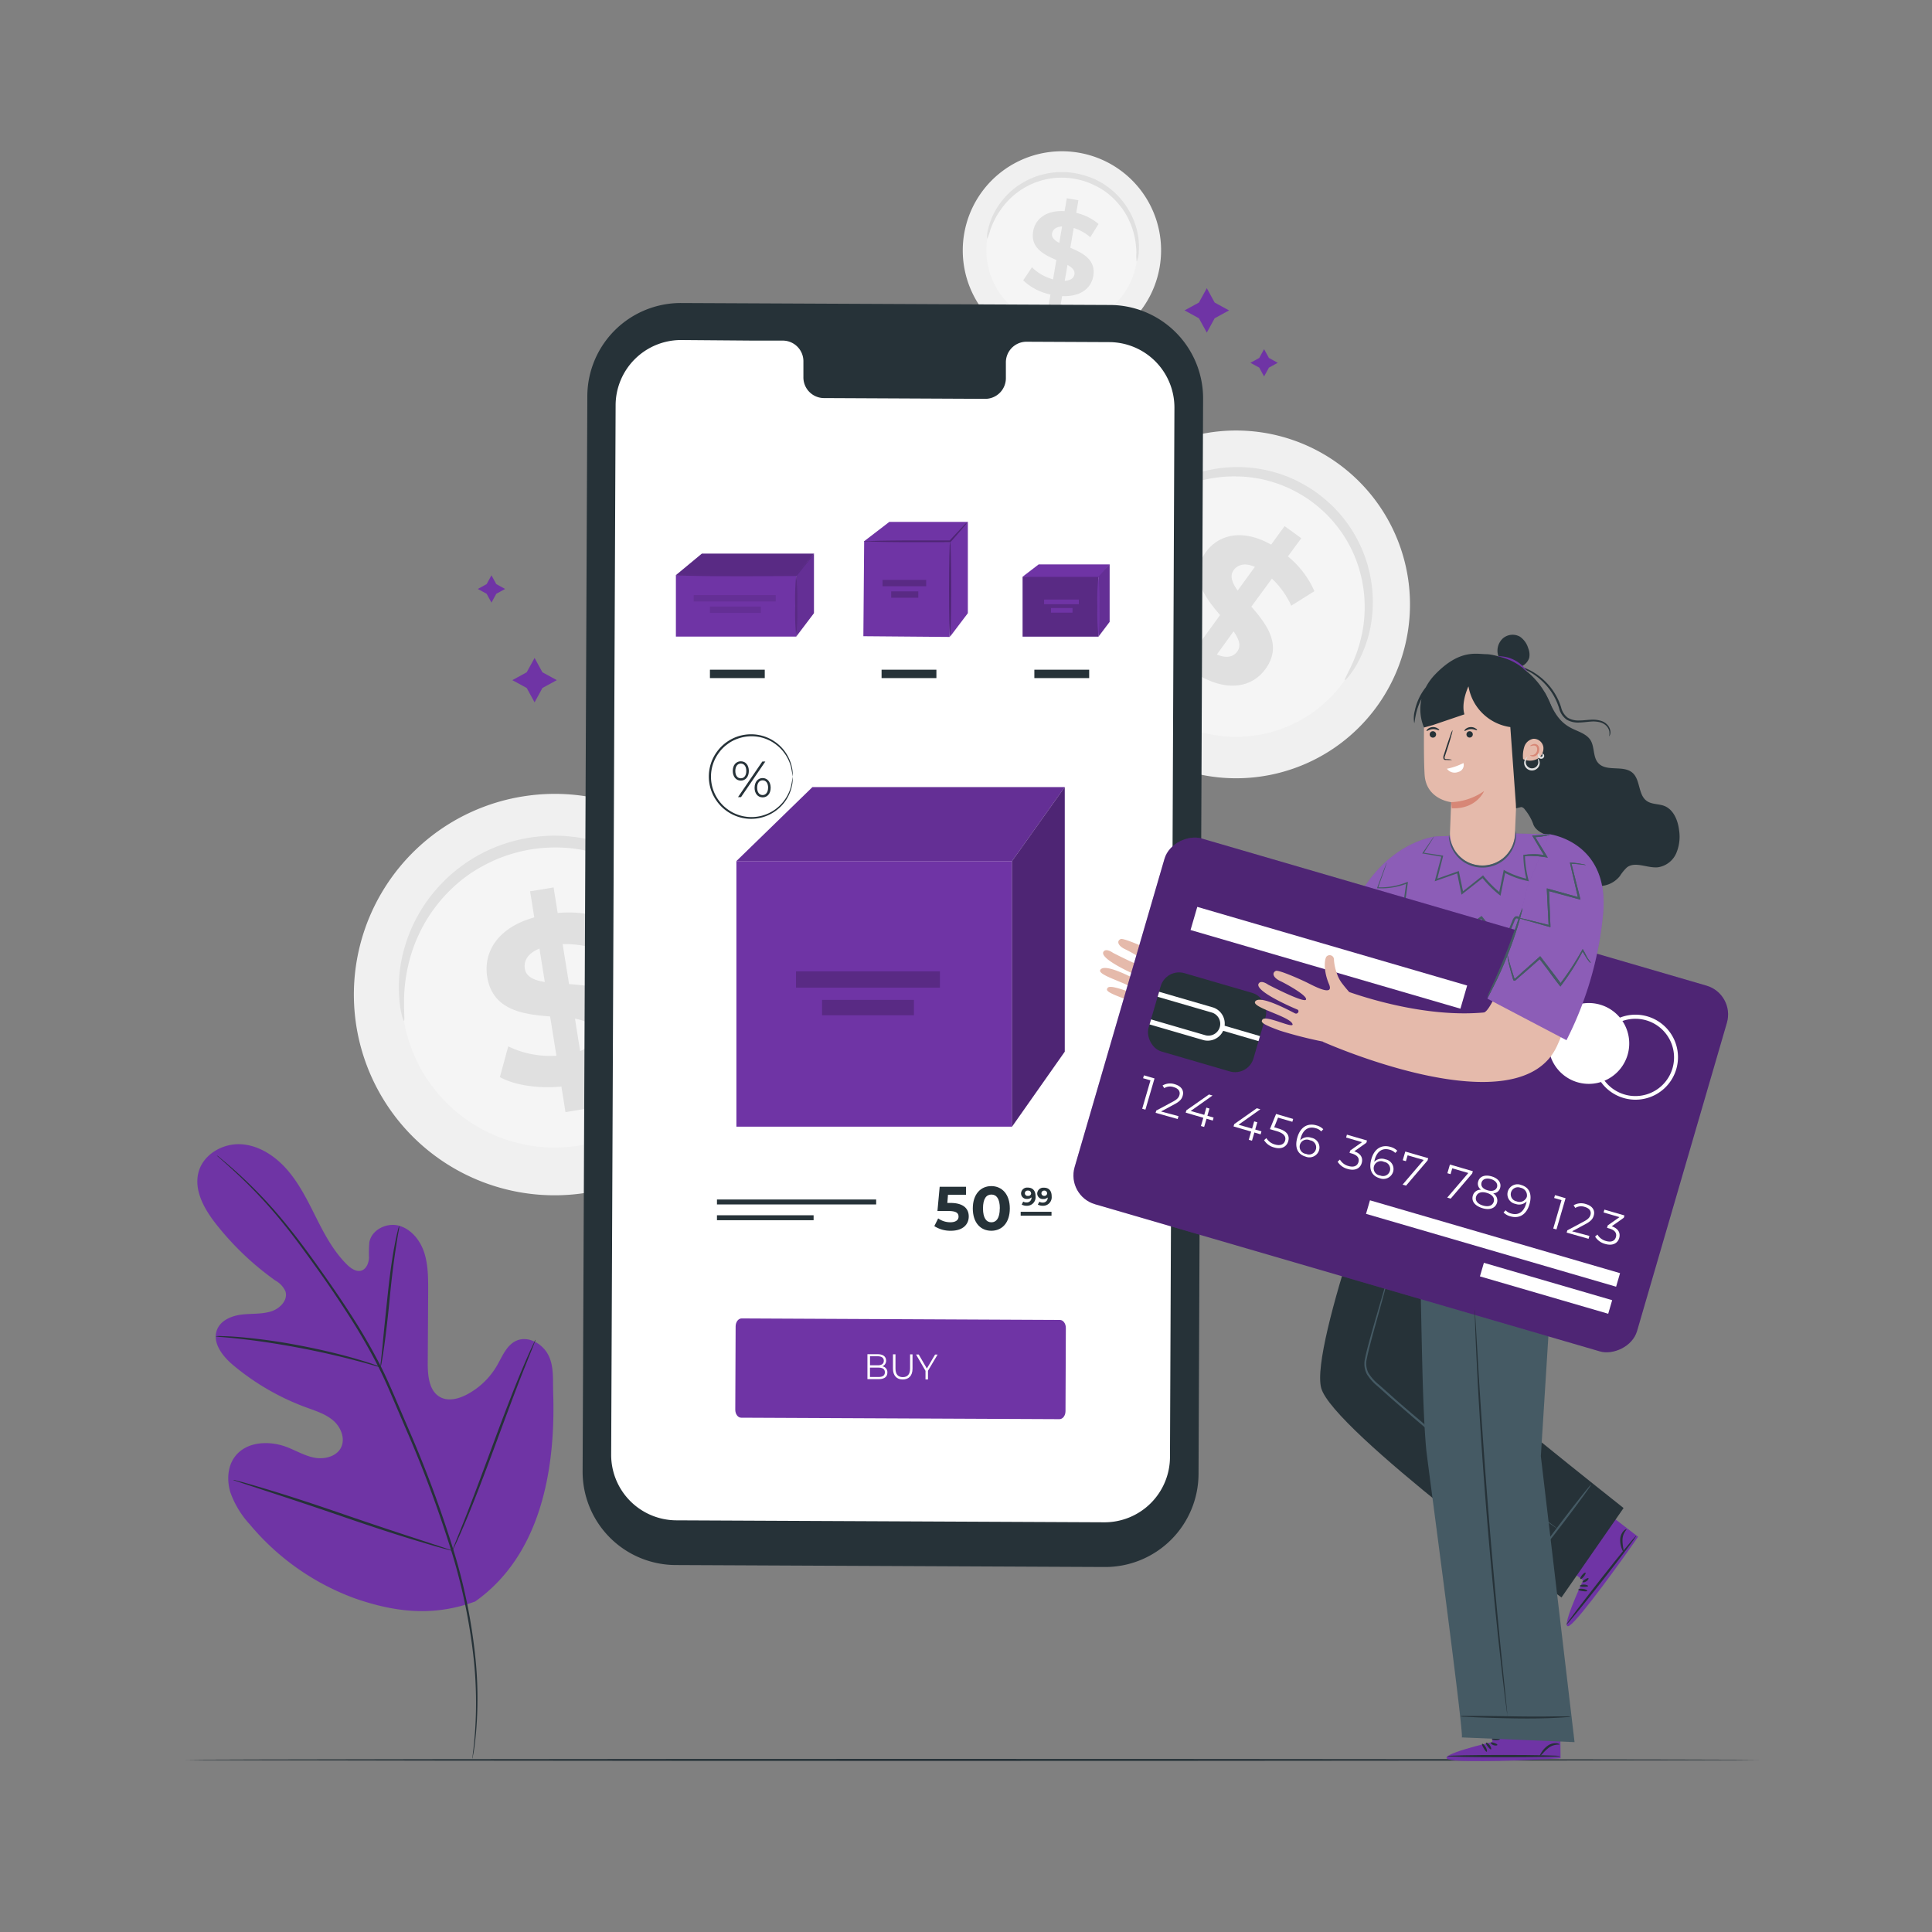 <svg xmlns="http://www.w3.org/2000/svg" viewBox="0 0 500 500"><rect x="0" y="0" width="500" height="500" fill="#808080" stroke="none"/><g id="freepik--background-complete--inject-274"><path d="M356,183.29a45,45,0,1,1-9.17-62.93A45,45,0,0,1,356,183.29Z" style="fill:#f0f0f0"></path><path d="M347.41,176.88a34.31,34.31,0,1,1-7-48A34.27,34.27,0,0,1,347.41,176.88Z" style="fill:#f5f5f5"></path><path d="M348.05,176c-.17-.11.61-1.41,1.74-3.84a36.61,36.61,0,0,0,3.13-10.79,35.23,35.23,0,0,0,.09-7.72,34.12,34.12,0,0,0-2-8.58,32.78,32.78,0,0,0-4.69-8.49,32.41,32.41,0,0,0-3.41-3.85,37.27,37.27,0,0,0-4.08-3.37,37.85,37.85,0,0,0-4.57-2.68,32.73,32.73,0,0,0-4.78-1.89,31.54,31.54,0,0,0-4.84-1.11,31,31,0,0,0-4.75-.38,34,34,0,0,0-8.75,1,35.48,35.48,0,0,0-7.22,2.73,36.51,36.51,0,0,0-9.06,6.64c-1.9,1.9-2.84,3.08-3,3s.53-1.47,2.25-3.64a31.81,31.81,0,0,1,8.93-7.59,34.35,34.35,0,0,1,16.85-4.56,34.88,34.88,0,0,1,10.34,1.45,34.56,34.56,0,0,1,5.18,2,38.37,38.37,0,0,1,4.93,2.88,38.92,38.92,0,0,1,4.4,3.65,34.82,34.82,0,0,1,3.65,4.17,32.59,32.59,0,0,1,2.85,4.53,33.78,33.78,0,0,1,2.06,4.69,34.86,34.86,0,0,1,1.91,9.23,35.29,35.29,0,0,1-.42,8.17,32.06,32.06,0,0,1-4.06,11C349.25,175,348.17,176.1,348.05,176Z" style="fill:#e0e0e0"></path><path d="M310.79,175.06l-3.51,4.83L303,176.76l3.41-4.71c-4.08-3.36-7.22-7.67-8.24-11.25l6.19-3.55a21.49,21.49,0,0,0,6.16,9.14l5.23-7.21c-3.95-4.64-8.15-10.13-3.67-16.3,3.32-4.58,9.5-6.1,16.89-1.93l3.48-4.79,4.32,3.13L333.31,144a24.2,24.2,0,0,1,6.86,9l-6,3.75a22,22,0,0,0-5-7L323.85,157c4,4.6,8.09,10,3.67,16.11C324.27,177.65,318.16,179.15,310.79,175.06Zm9.52-22.23,4.45-6.13c-2.66-1.15-4.48-.55-5.51.88S318.85,150.85,320.31,152.83Zm-.12,15.8c1.1-1.51.44-3.24-.94-5.24l-4.33,6C317.43,170.45,319.19,170,320.19,168.63Z" style="fill:#e0e0e0"></path><path d="M194.91,249.84A51.94,51.94,0,1,1,136.06,206,51.88,51.88,0,0,1,194.91,249.84Z" style="fill:#f0f0f0"></path><path d="M182.68,251.61a39.58,39.58,0,1,1-44.85-33.38A39.54,39.54,0,0,1,182.68,251.61Z" style="fill:#f5f5f5"></path><path d="M182.49,250.39c-.24,0-.65-1.65-1.72-4.56a42.06,42.06,0,0,0-6.26-11.35,41.22,41.22,0,0,0-6.22-6.37,40,40,0,0,0-8.65-5.34,37.25,37.25,0,0,0-5.16-1.91,36.36,36.36,0,0,0-5.6-1.19,37.37,37.37,0,0,0-5.92-.34,42,42,0,0,0-6.08.58,43.77,43.77,0,0,0-5.91,1.54,39.16,39.16,0,0,0-5.45,2.37,37.1,37.1,0,0,0-4.85,3,36.34,36.34,0,0,0-4.18,3.57,39.68,39.68,0,0,0-6.28,8,40.08,40.08,0,0,0-3.65,8.11,42.34,42.34,0,0,0-2,12.81c0,3.1.2,4.83,0,4.87s-.77-1.63-1.14-4.81a36.74,36.74,0,0,1,1.09-13.47,39.65,39.65,0,0,1,10-17.48,38.18,38.18,0,0,1,4.43-3.91,39.63,39.63,0,0,1,5.18-3.35,40.55,40.55,0,0,1,5.85-2.59,43.29,43.29,0,0,1,6.38-1.67,44.39,44.39,0,0,1,6.56-.63,42.09,42.09,0,0,1,6.39.42,40.24,40.24,0,0,1,6,1.36,38.54,38.54,0,0,1,5.5,2.15,40.74,40.74,0,0,1,9.09,6,39.73,39.73,0,0,1,6.32,7,36.68,36.68,0,0,1,5.67,12.27C182.64,248.59,182.66,250.36,182.49,250.39Z" style="fill:#e0e0e0"></path><path d="M151.33,280l1.09,6.81-6.07,1-1.06-6.62c-6.08.6-12.16-.36-15.92-2.44l2.16-7.95A25,25,0,0,0,144,273.22l-1.63-10.16c-7-.55-14.9-1.6-16.29-10.29-1-6.44,2.76-12.72,12.19-15.35l-1.08-6.75,6.08-1,1.06,6.62a27.94,27.94,0,0,1,12.93,1.73l-1.84,8a25.17,25.17,0,0,0-9.81-1.68l1.66,10.34c7,.5,14.77,1.56,16.14,10.13C164.44,271.13,160.69,277.34,151.33,280ZM141,254.13l-1.39-8.63c-3.1,1.24-4.1,3.21-3.78,5.22S138.14,253.71,141,254.13Zm12.8,13c-.35-2.13-2.29-3-5-3.5l1.34,8.39C153,270.84,154.07,269.05,153.76,267.11Z" style="fill:#e0e0e0"></path><path d="M300.06,69.44a25.66,25.66,0,1,1-20.55-29.86A25.62,25.62,0,0,1,300.06,69.44Z" style="fill:#f0f0f0"></path><path d="M294.06,68.32a19.55,19.55,0,1,1-15.67-22.75A19.54,19.54,0,0,1,294.06,68.32Z" style="fill:#f5f5f5"></path><path d="M294.16,67.72a12.25,12.25,0,0,1-.07-2.41A21,21,0,0,0,293,59a20.31,20.31,0,0,0-1.89-4,19.63,19.63,0,0,0-3.2-3.87,17.16,17.16,0,0,0-2.11-1.72A17.67,17.67,0,0,0,283.33,48a18.54,18.54,0,0,0-2.71-1.11,20.29,20.29,0,0,0-2.94-.69,20.52,20.52,0,0,0-3-.22,18.76,18.76,0,0,0-2.92.24,17.5,17.5,0,0,0-2.75.65,18.25,18.25,0,0,0-2.53,1,19.23,19.23,0,0,0-7.2,6,20.59,20.59,0,0,0-3,5.68,11.92,11.92,0,0,1-.8,2.27,5.59,5.59,0,0,1,.24-2.43,17.85,17.85,0,0,1,2.65-6.13,19.4,19.4,0,0,1,3-3.53,19.85,19.85,0,0,1,4.42-3.05,19,19,0,0,1,2.69-1.13,20.34,20.34,0,0,1,3-.74,19.22,19.22,0,0,1,3.15-.28,19.82,19.82,0,0,1,6.42,1A19.28,19.28,0,0,1,284,46.7a20.21,20.21,0,0,1,4.83,3.47,20,20,0,0,1,3.3,4.24A19.45,19.45,0,0,1,294,58.69a18.1,18.1,0,0,1,.7,6.64A5.75,5.75,0,0,1,294.16,67.72Z" style="fill:#e0e0e0"></path><path d="M274.88,76.62,274.3,80l-3-.51.56-3.27a14.46,14.46,0,0,1-7.06-3.67l2.27-3.38a12.25,12.25,0,0,0,5.46,3.12l.85-5c-3.19-1.38-6.72-3.12-6-7.41.54-3.18,3.31-5.51,8.14-5.24l.57-3.33,3,.51-.56,3.27a13.7,13.7,0,0,1,5.77,2.87l-2.13,3.43A12.33,12.33,0,0,0,277.88,59L277,64.12c3.2,1.35,6.66,3.08,5.94,7.31C282.42,74.55,279.68,76.86,274.88,76.62Zm-.74-13.76.73-4.26c-1.65.09-2.43.85-2.6,1.84S272.9,62.22,274.14,62.86ZM278.07,71c.17-1-.6-1.77-1.81-2.44l-.71,4.13C277.11,72.59,277.9,71.93,278.07,71Z" style="fill:#e0e0e0"></path></g><g id="freepik--Floor--inject-274"><path d="M455.25,455.46c0,.15-129.16.26-215.17.26S48,455.61,48,455.46s106-.26,192.08-.26S455.25,455.32,455.25,455.46Z" style="fill:#263238"></path></g><g id="freepik--Plant--inject-274"><path d="M122.78,414.6c17.16-12,21.06-34.25,20.38-54.26-.11-3.34.25-6.86-1.33-9.8s-5.3-4.93-8.29-3.52c-2.48,1.17-3.56,4.05-4.95,6.44a19.59,19.59,0,0,1-7.84,7.48c-2.12,1.1-4.75,1.78-6.85.62-2.88-1.59-3.22-5.57-3.2-8.89q.06-9.29.11-18.58c0-3.32,0-6.71-1-9.86s-3.32-6.09-6.48-7-7.07.94-7.73,4.19a29.91,29.91,0,0,0-.1,4.13c-.09,1.38-.73,2.91-2,3.29s-2.66-.55-3.65-1.52c-3.43-3.36-5.76-7.68-7.93-12s-4.29-8.7-7.4-12.36-7.41-6.56-12.17-6.83-9.83,2.67-11,7.34,1.53,9.44,4.5,13.23a74.32,74.32,0,0,0,15.44,14.72,6,6,0,0,1,2.58,2.77c.72,2.22-1.37,4.42-3.56,5.15-2.48.82-5.16.56-7.75.87s-5.4,1.45-6.38,3.89c-1.36,3.4,1.48,7,4.27,9.29a63.47,63.47,0,0,0,18.8,10.85c2.45.9,5,1.68,7,3.4s3.16,4.7,2,7-4.25,3.09-6.81,2.62-4.85-1.87-7.29-2.79c-4.56-1.72-10.46-1.41-13.38,2.54-1.93,2.59-2.09,6.21-1.12,9.3a24.3,24.3,0,0,0,5,8.21,64,64,0,0,0,27.28,19.17c10.59,3.67,20.4,4.66,30.93.81" style="fill:#6f34a5"></path><path d="M56.08,299a1.84,1.84,0,0,0,.32.32l1,.88c.87.77,2.15,1.9,3.76,3.41a123.91,123.91,0,0,1,12.69,13.7c2.48,3.08,5,6.56,7.73,10.35s5.53,7.88,8.36,12.28a151.27,151.27,0,0,1,8.19,14.2c1.28,2.54,2.43,5.19,3.59,7.9l3.53,8.24a303.46,303.46,0,0,1,11.83,32,148.24,148.24,0,0,1,5.54,27.26,107.5,107.5,0,0,1,.31,18.76c-.17,2.22-.34,3.93-.5,5.09-.06.56-.11,1-.15,1.32a2.61,2.61,0,0,0,0,.46,2.71,2.71,0,0,0,.09-.45c0-.32.13-.76.22-1.31.19-1.16.4-2.87.61-5.09a102.87,102.87,0,0,0-.12-18.82,145,145,0,0,0-5.43-27.38A297.39,297.39,0,0,0,105.8,370l-3.53-8.24c-1.17-2.71-2.32-5.39-3.61-7.94A149.54,149.54,0,0,0,90.4,339.6c-2.85-4.41-5.71-8.48-8.41-12.27s-5.31-7.26-7.81-10.33a118.11,118.11,0,0,0-12.87-13.6c-1.64-1.48-2.94-2.59-3.84-3.32l-1-.84Z" style="fill:#263238"></path><path d="M98.48,353.81a6.51,6.51,0,0,0,.33-1.42c.17-.92.38-2.25.61-3.91.47-3.3,1-7.89,1.49-13s1.08-9.63,1.6-12.92c.25-1.65.47-3,.64-3.9a6.34,6.34,0,0,0,.18-1.44,7.19,7.19,0,0,0-.41,1.39c-.24.91-.53,2.23-.83,3.87-.64,3.29-1.26,7.87-1.79,12.94s-1,9.51-1.31,13q-.24,2.34-.42,3.93A6.57,6.57,0,0,0,98.48,353.81Z" style="fill:#263238"></path><path d="M55.77,345.83a9.73,9.73,0,0,0,1.7.2c1.1.1,2.69.23,4.64.46,3.91.42,9.3,1.19,15.2,2.3s11.2,2.37,15,3.38c1.91.49,3.44.93,4.51,1.23a9.57,9.57,0,0,0,1.66.41,8.39,8.39,0,0,0-1.59-.64c-1-.37-2.56-.87-4.46-1.42-3.79-1.12-9.09-2.44-15-3.56a148.85,148.85,0,0,0-15.27-2.14c-2-.17-3.56-.24-4.66-.26A7.93,7.93,0,0,0,55.77,345.83Z" style="fill:#263238"></path><path d="M117.09,401.27a2,2,0,0,0,.29-.52l.73-1.54c.63-1.35,1.49-3.32,2.52-5.76,2.06-4.9,4.69-11.75,7.5-19.34s5.37-14.47,7.32-19.39l2.34-5.84c.25-.63.45-1.16.62-1.59a2,2,0,0,0,.18-.57,2,2,0,0,0-.29.52l-.73,1.55c-.63,1.34-1.49,3.31-2.52,5.76-2.06,4.89-4.69,11.74-7.5,19.34s-5.37,14.46-7.32,19.39l-2.34,5.83-.62,1.59A2.06,2.06,0,0,0,117.09,401.27Z" style="fill:#263238"></path><path d="M60.33,383a2.2,2.2,0,0,0,.56.23l1.65.55,6.08,2c5.13,1.67,12.19,4,20,6.69s14.89,5,20.06,6.52c2.59.78,4.68,1.39,6.14,1.78l1.68.44a2.41,2.41,0,0,0,.6.11,2.42,2.42,0,0,0-.57-.23l-1.64-.55-6.08-2c-5.13-1.67-12.19-4-20-6.69s-14.89-5-20-6.51c-2.59-.78-4.68-1.39-6.14-1.79l-1.68-.44A2.41,2.41,0,0,0,60.33,383Z" style="fill:#263238"></path></g><g id="freepik--Device--inject-274"><path d="M285.84,405.54l-111-.51a24.17,24.17,0,0,1-24.06-24.28L152,102.49a24.19,24.19,0,0,1,24.29-24.07l111,.51a24.18,24.18,0,0,1,24.07,24.28l-1.18,278.26A24.17,24.17,0,0,1,285.84,405.54Z" style="fill:#263238"></path><path d="M287.08,88.54l-21.51-.1a5.34,5.34,0,0,0-5.25,5.43l0,3.91a5.35,5.35,0,0,1-5.25,5.44l-41.94-.2a5.35,5.35,0,0,1-5.21-5.48l0-3.91a5.35,5.35,0,0,0-5.2-5.48l-7.57,0L176.32,88a16.93,16.93,0,0,0-17,16.86l-1.15,271.6a16.94,16.94,0,0,0,16.85,17l110.77.51a16.94,16.94,0,0,0,17-16.86l1.15-271.6A16.93,16.93,0,0,0,287.08,88.54Z" style="fill:#fff"></path><rect x="190.58" y="222.86" width="71.34" height="68.72" style="fill:#6f34a5"></rect><polygon points="210.25 203.71 190.57 222.86 261.91 222.86 275.55 203.71 210.25 203.71" style="fill:#6f34a5"></polygon><polygon points="210.25 203.71 190.57 222.86 261.91 222.86 275.55 203.71 210.25 203.71" style="opacity:0.1"></polygon><polygon points="261.91 291.57 275.55 272.17 275.55 203.71 261.91 222.86 261.91 291.57" style="fill:#6f34a5"></polygon><polygon points="261.91 291.57 275.55 272.17 275.55 203.71 261.91 222.86 261.91 291.57" style="opacity:0.3"></polygon><rect x="206.01" y="251.39" width="37.24" height="4.22" style="fill:#6f34a5"></rect><rect x="206.01" y="251.39" width="37.24" height="4.22" style="opacity:0.2"></rect><rect x="212.75" y="258.77" width="23.77" height="3.98" style="fill:#6f34a5"></rect><rect x="212.75" y="258.77" width="23.77" height="3.98" style="opacity:0.2"></rect><path d="M205.12,201a23.22,23.22,0,0,0-.43-2.58,10.65,10.65,0,0,0-3.91-5.77,10.38,10.38,0,0,0-4.42-1.94,10.55,10.55,0,0,0-5.49.48,9.56,9.56,0,0,0-2.64,1.43,9.66,9.66,0,0,0-2.2,2.22,10.38,10.38,0,0,0,0,12.33,9.86,9.86,0,0,0,2.2,2.22,10.12,10.12,0,0,0,2.64,1.43,10.49,10.49,0,0,0,9.92-1.47,10.69,10.69,0,0,0,3.9-5.76,22.72,22.72,0,0,0,.43-2.59,8.13,8.13,0,0,1-.23,2.64,10.62,10.62,0,0,1-3.87,6,10.81,10.81,0,0,1-10.32,1.63,10.9,10.9,0,0,1-5.1-3.8,10.88,10.88,0,0,1,0-13,11,11,0,0,1,5.1-3.8,11,11,0,0,1,5.74-.44,10.79,10.79,0,0,1,8.45,8.09A8.07,8.07,0,0,1,205.12,201Z" style="fill:#263238"></path><path d="M189.64,199.52c0-1.5.84-2.5,2.08-2.5s2.08,1,2.08,2.5-.86,2.5-2.08,2.5S189.64,201,189.64,199.52Zm3.5,0c0-1.2-.57-1.91-1.42-1.91s-1.42.72-1.42,1.91.55,1.9,1.42,1.9S193.14,200.71,193.14,199.52Zm4.15-2.44h.78l-6.29,9.21H191Zm-2,6.78c0-1.5.86-2.5,2.08-2.5s2.08,1,2.08,2.5-.84,2.5-2.08,2.5S195.28,205.36,195.28,203.86Zm3.5,0c0-1.19-.55-1.91-1.42-1.91s-1.42.71-1.42,1.91.57,1.9,1.42,1.9S198.78,205,198.78,203.86Z" style="fill:#263238"></path><path d="M250.71,314.82c0,2-1.45,3.7-4.65,3.7a7.69,7.69,0,0,1-4.26-1.2l1-2a5.38,5.38,0,0,0,3.18,1c1.29,0,2.09-.54,2.09-1.45s-.57-1.46-2.6-1.46h-2.86l.58-6.28H250v2.07h-4.66l-.17,2.12h.91C249.4,311.35,250.71,312.84,250.71,314.82Z" style="fill:#263238"></path><path d="M251.76,312.74c0-3.69,2.05-5.78,4.79-5.78s4.79,2.09,4.79,5.78-2,5.78-4.79,5.78S251.76,316.43,251.76,312.74Zm7,0c0-2.54-.89-3.59-2.19-3.59s-2.17,1.05-2.17,3.59.9,3.59,2.17,3.59S258.74,315.28,258.74,312.74Z" style="fill:#263238"></path><path d="M268,309.6a2.21,2.21,0,0,1-2.32,2.45,2.45,2.45,0,0,1-1.26-.31l.39-.77a1.48,1.48,0,0,0,.86.22,1.21,1.21,0,0,0,1.28-1.32,1.56,1.56,0,0,1-1.14.41,1.44,1.44,0,0,1-1.56-1.42,1.56,1.56,0,0,1,1.72-1.51C267.26,307.35,268,308.13,268,309.6Zm-1.17-.79a.7.7,0,0,0-.79-.68.69.69,0,1,0,0,1.36A.7.7,0,0,0,266.86,308.81Z" style="fill:#263238"></path><path d="M272.17,309.6a2.21,2.21,0,0,1-2.32,2.45,2.45,2.45,0,0,1-1.26-.31L269,311a1.46,1.46,0,0,0,.85.22,1.2,1.2,0,0,0,1.28-1.32,1.52,1.52,0,0,1-1.13.41,1.45,1.45,0,0,1-1.57-1.42,1.56,1.56,0,0,1,1.73-1.51C271.4,307.35,272.17,308.13,272.17,309.6Zm-1.18-.79a.7.7,0,0,0-.79-.68.68.68,0,1,0,0,1.36A.7.7,0,0,0,271,308.81Z" style="fill:#263238"></path><rect x="264.15" y="313.61" width="7.98" height="1.01" style="fill:#263238"></rect><rect x="185.55" y="310.43" width="41.2" height="1.28" style="fill:#263238"></rect><rect x="185.55" y="314.51" width="25.01" height="1.28" style="fill:#263238"></rect><path d="M274.19,367.28l-82.37-.38c-.85,0-1.54-.94-1.53-2.08l.09-21.55c0-1.14.7-2.06,1.55-2.06l82.37.39c.85,0,1.54.93,1.54,2.07l-.09,21.55C275.74,366.36,275.05,367.28,274.19,367.28Z" style="fill:#6f34a5"></path><path d="M229.65,355.21c0,1.1-.78,1.72-2.32,1.71h-2.84l0-6.45h2.67c1.37,0,2.16.62,2.16,1.67a1.49,1.49,0,0,1-1,1.46A1.52,1.52,0,0,1,229.65,355.21Zm-.65-.06c0-.84-.58-1.21-1.67-1.21h-2.18v2.42h2.18C228.41,356.37,229,356,229,355.15ZM225.16,351v2.34h2c1,0,1.56-.39,1.57-1.16s-.57-1.17-1.56-1.18Z" style="fill:#fff"></path><path d="M231.1,354.18v-3.69h.65v3.67c0,1.53.68,2.23,1.88,2.24s1.9-.69,1.9-2.22l0-3.67h.63v3.7c0,1.85-1,2.8-2.54,2.8S231.09,356,231.1,354.18Z" style="fill:#fff"></path><path d="M240.16,354.75V357h-.64v-2.23l-2.45-4.23h.69l2.11,3.63,2.13-3.61h.65Z" style="fill:#fff"></path><rect x="174.92" y="148.85" width="31.14" height="15.9" style="fill:#6f34a5"></rect><polygon points="181.64 143.28 174.92 148.85 206.06 148.85 210.65 143.28 181.64 143.28" style="fill:#6f34a5"></polygon><polygon points="181.64 143.28 174.92 148.85 206.06 148.85 210.65 143.28 181.64 143.28" style="opacity:0.2"></polygon><polygon points="206.06 164.75 210.65 158.69 210.65 143.28 206.06 148.85 206.06 164.75" style="fill:#6f34a5"></polygon><polygon points="206.06 164.75 210.65 158.69 210.65 143.28 206.06 148.85 206.06 164.75" style="opacity:0.1"></polygon><rect x="179.53" y="154.02" width="21.23" height="1.64" style="fill:#6f34a5"></rect><rect x="179.53" y="154.02" width="21.23" height="1.64" style="opacity:0.1"></rect><rect x="183.73" y="156.98" width="13.18" height="1.64" style="fill:#6f34a5"></rect><rect x="183.73" y="156.98" width="13.18" height="1.64" style="opacity:0.1"></rect><rect x="183.73" y="173.32" width="14.19" height="2.17" style="fill:#263238"></rect><path d="M174.92,148.85a9.19,9.19,0,0,1,1.51-.1l4.11-.09c3.47,0,8.27-.07,13.56-.07l12,.06-.16.07,3.42-4a12,12,0,0,1,1.33-1.43,12,12,0,0,1-1.15,1.58L206.22,149l-.06.07h-.1l-12,.06c-5.29,0-10.09,0-13.56-.08l-4.11-.08A7.34,7.34,0,0,1,174.92,148.85Z" style="fill:#6f34a5"></path><g style="opacity:0.2"><path d="M174.92,148.85a9.19,9.19,0,0,1,1.51-.1l4.11-.09c3.47,0,8.27-.07,13.56-.07l12,.06-.16.07,3.42-4a12,12,0,0,1,1.33-1.43,12,12,0,0,1-1.15,1.58L206.22,149l-.06.07h-.1l-12,.06c-5.29,0-10.09,0-13.56-.08l-4.11-.08A7.34,7.34,0,0,1,174.92,148.85Z"></path></g><path d="M206.06,164.75a59.68,59.68,0,0,1-.26-7.95,59.68,59.68,0,0,1,.26-8,58.59,58.59,0,0,1,.27,8A58.59,58.59,0,0,1,206.06,164.75Z" style="fill:#6f34a5"></path><g style="opacity:0.2"><path d="M206.06,164.75a59.68,59.68,0,0,1-.26-7.95,59.68,59.68,0,0,1,.26-8,58.59,58.59,0,0,1,.27,8A58.59,58.59,0,0,1,206.06,164.75Z"></path></g><rect x="228.15" y="173.32" width="14.19" height="2.17" style="fill:#263238"></rect><rect x="222.41" y="141.28" width="24.62" height="22.33" transform="translate(80.3 385.87) rotate(-89.52)" style="fill:#6f34a5"></rect><polygon points="230.15 135.07 223.56 140.13 245.89 140.13 250.48 135.07 230.15 135.07" style="fill:#6f34a5"></polygon><polygon points="245.89 164.75 250.48 158.69 250.48 135.07 245.89 140.13 245.89 164.75" style="fill:#6f34a5"></polygon><rect x="228.4" y="150.08" width="11.29" height="1.64" style="fill:#6f34a5"></rect><rect x="228.4" y="150.08" width="11.29" height="1.64" style="opacity:0.2"></rect><rect x="230.64" y="153.05" width="7.01" height="1.64" style="fill:#6f34a5"></rect><rect x="230.64" y="153.05" width="7.01" height="1.64" style="opacity:0.2"></rect><path d="M223.56,140.13a5.36,5.36,0,0,1,1.15-.1l3.12-.09c2.64-.05,6.28-.08,10.31-.08l7.75,0-.17.07c1.4-1.51,2.57-2.75,3.4-3.61a9.43,9.43,0,0,1,1.36-1.3,10.57,10.57,0,0,1-1.16,1.48c-.78.91-1.9,2.19-3.26,3.73l-.07.08h-.1l-7.75,0c-4,0-7.67,0-10.31-.08l-3.12-.08A4.89,4.89,0,0,1,223.56,140.13Z" style="fill:#6f34a5"></path><g style="opacity:0.3"><path d="M223.56,140.13a5.36,5.36,0,0,1,1.15-.1l3.12-.09c2.64-.05,6.28-.08,10.31-.08l7.75,0-.17.07c1.4-1.51,2.57-2.75,3.4-3.61a9.43,9.43,0,0,1,1.36-1.3,10.57,10.57,0,0,1-1.16,1.48c-.78.91-1.9,2.19-3.26,3.73l-.07.08h-.1l-7.75,0c-4,0-7.67,0-10.31-.08l-3.12-.08A4.89,4.89,0,0,1,223.56,140.13Z"></path></g><path d="M245.89,164.75c-.15,0-.27-5.51-.27-12.31s.12-12.31.27-12.31.27,5.51.27,12.31S246,164.75,245.89,164.75Z" style="fill:#6f34a5"></path><g style="opacity:0.3"><path d="M245.89,164.75c-.15,0-.27-5.51-.27-12.31s.12-12.31.27-12.31.27,5.51.27,12.31S246,164.75,245.89,164.75Z"></path></g><rect x="267.69" y="173.32" width="14.19" height="2.17" style="fill:#263238"></rect><path d="M264.65,149.26a20.58,20.58,0,0,1,3.5-.19c2.17,0,5.16-.08,8.47-.08,2.93,0,5.62,0,7.66.06l-.15.07c.91-1,1.65-1.74,2.18-2.27a4.39,4.39,0,0,1,.86-.78,4.37,4.37,0,0,1-.69.93c-.47.58-1.17,1.4-2,2.39l-.06.07h-.1c-2,0-4.73.06-7.66.06-3.31,0-6.3,0-8.47-.08A22.91,22.91,0,0,1,264.65,149.26Z" style="fill:#6f34a5"></path><rect x="264.65" y="149.26" width="19.64" height="15.5" style="fill:#6f34a5"></rect><rect x="264.65" y="149.26" width="19.64" height="15.5" style="opacity:0.2"></rect><polygon points="268.8 146.07 264.65 149.25 284.29 149.25 287.17 146.07 268.8 146.07" style="fill:#6f34a5"></polygon><polygon points="284.29 164.75 287.17 160.94 287.17 146.07 284.29 149.25 284.29 164.75" style="fill:#6f34a5"></polygon><polygon points="284.29 164.75 287.17 160.94 287.17 146.07 284.29 149.25 284.29 164.75" style="opacity:0.1"></polygon><rect x="270.21" y="155.17" width="8.99" height="1.2" style="fill:#6f34a5"></rect><rect x="271.99" y="157.35" width="5.58" height="1.2" style="fill:#6f34a5"></rect><path d="M284.29,164.75A55.69,55.69,0,0,1,284,157a55.48,55.48,0,0,1,.27-7.74,58.49,58.49,0,0,1,.26,7.74A58.71,58.71,0,0,1,284.29,164.75Z" style="fill:#6f34a5"></path><polygon points="312.32 74.58 310.28 78.3 306.56 80.33 310.28 82.37 312.32 86.08 314.35 82.37 318.07 80.33 314.35 78.3 312.32 74.58" style="fill:#6f34a5"></polygon><polygon points="138.35 170.27 136.31 173.99 132.59 176.02 136.31 178.05 138.35 181.77 140.38 178.05 144.1 176.02 140.38 173.99 138.35 170.27" style="fill:#6f34a5"></polygon><polygon points="327.14 90.36 325.89 92.64 323.61 93.89 325.89 95.14 327.14 97.43 328.4 95.14 330.68 93.89 328.4 92.64 327.14 90.36" style="fill:#6f34a5"></polygon><polygon points="127.19 148.89 125.94 151.17 123.66 152.42 125.94 153.67 127.19 155.96 128.44 153.67 130.72 152.42 128.44 151.17 127.19 148.89" style="fill:#6f34a5"></polygon></g><g id="freepik--Character--inject-274"><path d="M409.69,409l-7.36-5.79,10.75-13.85,10.85,8.35-.61.9c-2.75,4-14.28,20.08-17,22C403.2,422.86,409.69,409,409.69,409Z" style="fill:#6f34a5"></path><path d="M405.35,420.48c-.13-.1,3.82-5.34,8.82-11.7s9.16-11.43,9.29-11.33-3.82,5.34-8.82,11.7S405.48,420.58,405.35,420.48Z" style="fill:#263238"></path><path d="M411,410.46c0,.16-.51.22-1.07.22s-1.05-.08-1.07-.24.45-.37,1.07-.36S411,410.3,411,410.46Z" style="fill:#263238"></path><path d="M410.79,411.72c-.05.16-.58.15-1.2.06s-1.14-.21-1.14-.37.55-.31,1.22-.22S410.84,411.56,410.79,411.72Z" style="fill:#263238"></path><path d="M420.14,401.56c-.08,0-.25-.29-.45-.83a6.21,6.21,0,0,1-.39-2.26,3.51,3.51,0,0,1,.82-2.2c.41-.46.79-.57.83-.5s-.22.3-.49.75a4.15,4.15,0,0,0-.56,2,11.25,11.25,0,0,0,.2,2.13C420.19,401.18,420.22,401.54,420.14,401.56Z" style="fill:#263238"></path><path d="M409.58,409.41c-.06-.15.24-.42.63-.67s.77-.41.88-.29-.11.51-.55.8S409.64,409.57,409.58,409.41Z" style="fill:#263238"></path><path d="M409,408.64c-.12-.12.07-.57.42-1s.76-.73.9-.63-.06.54-.43,1S409.16,408.75,409,408.64Z" style="fill:#263238"></path><path d="M360.93,290s-22,58.34-19,69.24,62.18,54.18,62.18,54.18l16.07-23.14S374,353.73,373.85,351.72s18.34-50.49,18.34-50.49Z" style="fill:#263238"></path><path d="M403.09,395.63l-.21-.11c-.15-.11-.34-.23-.58-.38l-2.2-1.51c-1.89-1.33-4.63-3.27-8-5.73-6.66-4.92-15.71-11.94-25.31-20.16-2.4-2.06-4.73-4.09-7-6.06l-3.27-2.93a12.49,12.49,0,0,1-2.82-3.2,5.85,5.85,0,0,1-.41-4.05c.25-1.29.58-2.5.89-3.69.63-2.35,1.26-4.53,1.83-6.52l2.74-9.41c.3-1.08.54-1.94.72-2.57l.18-.67a.12.12,0,1,1,.06,0c0,.18-.08.41-.14.68-.13.59-.33,1.47-.62,2.59-.57,2.25-1.46,5.48-2.57,9.47-.55,2-1.16,4.17-1.77,6.53-.3,1.17-.62,2.4-.86,3.65a5.43,5.43,0,0,0,.39,3.74,12,12,0,0,0,2.72,3.05l3.28,2.91c2.23,2,4.56,4,7,6.05,9.59,8.21,18.59,15.27,25.19,20.26l7.86,5.87,2.14,1.59.55.42C403,395.57,403.1,395.63,403.09,395.63Z" style="fill:#455a64"></path><path d="M397.73,402.68c-.12-.09,2.93-4.3,6.81-9.4s7.13-9.17,7.25-9.08-2.94,4.3-6.82,9.41S397.85,402.77,397.73,402.68Z" style="fill:#455a64"></path><path d="M399.71,179.06c2,3.92,3,7.32,6.88,9.34,1.75.92,3.89,1.44,5,3.1,1.15,1.82.61,4.45,2.06,6,2.12,2.31,6.44.44,8.81,2.47,2.12,1.82,1.44,5.72,3.73,7.32,1.28.91,3,.71,4.5,1.27,2.4.93,3.54,3.7,3.85,6.25a10.94,10.94,0,0,1-.75,6.05,6.16,6.16,0,0,1-4.7,3.59c-2.73.29-5.81-1.59-8,0a10.83,10.83,0,0,0-1.84,2.24,6.87,6.87,0,0,1-11.29-.71c-1.52-2.54-1.42-6-3.65-8a12.86,12.86,0,0,0-4.18-1.92c-1.45-.54-2.95-1.44-3.38-2.92a12.76,12.76,0,0,0-2.1-3.61c-1.11-1.66-2.59.37-4.07-.45s-.91-2.42-1-4.1" style="fill:#263238"></path><path d="M373.84,235.74l-19-6.35s-8.39,24.16-11,24.4c-14.24,1.3-29.48-3.43-34.82-5.29-.55-.61-1.17-1.34-1.86-2.24a8.59,8.59,0,0,1-1.34-2.56,13.23,13.23,0,0,1-.76-3.52,1.12,1.12,0,0,0-1.92-.88c-.61.8-.77,3.85.63,7.14s-3.57.67-5.4-.25-7.62-3.5-8.35-3.16c-1.07.5-.73,1.73,1.12,2.61s7.21,3.89,6.67,4.83-9.77-3.88-9.77-3.88-1.82-1.34-2.47-.27c-1.17,1.93,9,6.31,10,6.7.69.28.15,1.32-.57,1S286,249,284.76,251c-.94,1.5,8.36,3.69,9.56,5.62s-6.88-2.37-7.71-.9c-.31.54-.47,1,4.53,2.8a108.38,108.38,0,0,0,11.15,2.84l0,.05s49.94,22.34,60.72.81C374.42,239.32,373.84,235.74,373.84,235.74Z" style="fill:#e5baab"></path><path d="M392.61,215.73h0l8.29.15,6.58,18.87-5.36,21.62c-1.57,6.31,5.55,18.95,5.36,25.92L361,289.82l-1-31.05,0-1-16.09-8,5.31-13c8.17-19.14,22.44-20.3,22.44-20.3Z" style="fill:#6f34a5"></path><g style="opacity:0.2"><path d="M392.61,215.73h0l8.29.15,6.58,18.87-5.36,21.62c-1.57,6.31,5.55,18.95,5.36,25.92L361,289.82l-1-31.05,0-1-16.09-8,5.31-13c8.17-19.14,22.44-20.3,22.44-20.3Z" style="fill:#fff"></path></g><path d="M401.24,215.93s-.09,0-.27.11a7.7,7.7,0,0,1-.81.23,19.69,19.69,0,0,1-3.22.32l.1-.19,3.17,5.15.22.34-.41-.07a20.19,20.19,0,0,0-5.56-.18l.19-.24a29,29,0,0,0,.9,6.26l.14.42-.44-.1a22.79,22.79,0,0,1-6.05-2.22l.39-.17c-.38,1.86-.77,3.81-1.17,5.8l-.09.43-.34-.27a26.2,26.2,0,0,1-2.39-2.15,25.75,25.75,0,0,1-2.09-2.36l.38.05-5.32,4.19-.33.26-.09-.41c-.38-1.85-.74-3.65-1.09-5.37l.32.18-5.69,2-.39.14.11-.4c.6-2.27,1.15-4.33,1.65-6.16l.14.22-4.94-.85-.2,0,.11-.17,2.16-3.16.58-.81c.13-.18.21-.27.22-.26a2.41,2.41,0,0,1-.16.3l-.52.84-2.05,3.23-.09-.2,4.95.75.2,0,0,.2-1.58,6.18-.28-.27,5.66-2,.27-.1.06.28,1.12,5.37-.42-.15,5.31-4.21.21-.17.17.21A26.06,26.06,0,0,0,386,229a26.53,26.53,0,0,0,2.34,2.11l-.42.16c.4-2,.8-3.94,1.18-5.8l.07-.36.32.19a22.44,22.44,0,0,0,5.9,2.18l-.29.31a28.42,28.42,0,0,1-.86-6.36l0-.22.22,0a19.75,19.75,0,0,1,5.68.25l-.19.28c-1.21-2-2.24-3.8-3.08-5.21l-.1-.18h.2a22.15,22.15,0,0,0,3.21-.2C400.86,216,401.24,215.91,401.24,215.93Z" style="fill:#455a64"></path><path d="M410.42,223.86s-.32-.15-1-.34a5.83,5.83,0,0,0-2.94-.05l.08-.11c.19,1.1.49,2.42.9,3.93s.91,3.22,1.36,5.15l.07.28-.29-.08c-2.37-.69-5.16-1.21-8.09-2.2l.27-.22c.31,2.85.29,6,.46,9.4l0,.29-.3,0a47.3,47.3,0,0,1-7.85-2.07c-.32-.09-.69-.22-.78-.08a2.3,2.3,0,0,0-.44.82l-.83,2c-.55,1.35-1.12,2.72-1.69,4.1l-.17.42-.28-.35-5.32-6.6-.4-.49.36,0L375,243.54l-.28.19-.12-.32c-1-2.78-1.9-5.46-2.8-8.06l.38.13a48.54,48.54,0,0,1-9.52,4.79l-.35.14,0-.38c.61-4.33,1.16-8.22,1.63-11.58l.25.19a18.08,18.08,0,0,1-7.65,1.23h-.17l.06-.16,1.79-4.82c.21-.51.36-.92.48-1.23a2.27,2.27,0,0,1,.19-.41,2.38,2.38,0,0,1-.12.43c-.11.32-.25.73-.42,1.26-.4,1.14-1,2.77-1.69,4.86l-.11-.17a18,18,0,0,0,7.5-1.31l.29-.12,0,.31c-.45,3.37-1,7.25-1.54,11.59l-.31-.24a48.82,48.82,0,0,0,9.4-4.79l.27-.17.11.3,2.82,8-.4-.12,8.55-5.89.21-.14.15.19.4.49,5.31,6.61-.45.06,1.7-4.1.83-2a2.47,2.47,0,0,1,.61-1,.71.71,0,0,1,.36-.17,1.72,1.72,0,0,1,.34,0,4.41,4.41,0,0,1,.55.15,48.32,48.32,0,0,0,7.77,2.08l-.28.25c-.15-3.38-.12-6.55-.4-9.38l0-.33.31.11c2.9,1,5.67,1.55,8.06,2.27l-.22.2c-.42-1.91-.91-3.62-1.29-5.15s-.66-2.85-.83-4v-.09l.09,0a5.67,5.67,0,0,1,3,.14A4,4,0,0,1,410.42,223.86Z" style="fill:#455a64"></path><path d="M360.26,257.5a2.85,2.85,0,0,1-1-.53,8.08,8.08,0,0,1-2.15-2.21,7.08,7.08,0,0,1-1.09-4.44,9.86,9.86,0,0,1,5.1-8.26l-.14.2c.38-2.85.73-5.3,1-7a18.75,18.75,0,0,1,.51-2.75,17.8,17.8,0,0,1-.2,2.8c-.17,1.74-.46,4.2-.81,7.06v.12l-.13.07a9.63,9.63,0,0,0-4.83,7.83,6.91,6.91,0,0,0,.92,4.21,8.85,8.85,0,0,0,2,2.25A9.68,9.68,0,0,1,360.26,257.5Z" style="fill:#455a64"></path><path d="M362,236.55c-.13.07-.59-.6-1-1.48s-.68-1.65-.54-1.72.59.6,1,1.49S362.15,236.49,362,236.55Z" style="fill:#455a64"></path><path d="M392.05,216l1.43-32.67-13-9.83-11.79,5.76s-.4,14.81,0,21.24,6.87,7.1,6.87,7.1-.15,3.77-.3,7.72a8.38,8.38,0,0,0,8.46,8.71h0A8.39,8.39,0,0,0,392.05,216Z" style="fill:#e5baab"></path><path d="M370,190.06a.83.83,0,1,0,.82-.82A.82.82,0,0,0,370,190.06Z" style="fill:#263238"></path><path d="M369.2,189.16c.1.11.71-.41,1.59-.46s1.55.38,1.65.26-.07-.24-.36-.44a2.19,2.19,0,0,0-2.59.15C369.23,188.91,369.14,189.12,369.2,189.16Z" style="fill:#263238"></path><path d="M379.52,190.06a.82.82,0,1,0,.82-.82A.82.82,0,0,0,379.52,190.06Z" style="fill:#263238"></path><path d="M379,189.16c.1.11.71-.41,1.6-.46s1.54.38,1.64.26-.07-.24-.36-.44a2.19,2.19,0,0,0-2.59.15C379,188.91,379,189.12,379,189.16Z" style="fill:#263238"></path><path d="M378.74,197.47a16,16,0,0,1-4.28,1.48,2.48,2.48,0,0,0,2.93.83A1.84,1.84,0,0,0,378.74,197.47Z" style="fill:#fff"></path><path d="M375.57,207.6a16,16,0,0,0,8.51-2.87s-1.93,4.72-8.37,4.45Z" style="fill:#d78776"></path><path d="M412.17,201.79a4.61,4.61,0,0,1-2.33-.53,6.44,6.44,0,0,1-2.54-2.46,26.63,26.63,0,0,1-1.9-4.07c-1.2-3-2.1-5.75-2.72-7.77-.09-.32-.18-.61-.26-.89s-.11-.65-.17-.88C398.74,171.8,387,169.3,384.64,169.3c-2.49,0-6.86-1.37-13.23,5.24a14.54,14.54,0,0,0-2.42,3.34,14.42,14.42,0,0,0-2.84,6.05,7.37,7.37,0,0,0-.15,3.19c.12,0,.14-1.22.64-3.08a16,16,0,0,1,1.24-3.16,12.21,12.21,0,0,0,.65,7.4l2.28-.63,8.18-2.78c-.74-2.54.35-5.68,1-7.15l.06-.05a12.8,12.8,0,0,0,10.82,10.5l1.51,21c10.87-2.32,10.62-16.87,10.55-19.83.5,1.67,1.14,3.58,1.94,5.59a24.46,24.46,0,0,0,2,4.14,6.71,6.71,0,0,0,2.83,2.55,4.4,4.4,0,0,0,2.53.37,1.72,1.72,0,0,0,.88-.34S412.74,201.75,412.17,201.79Z" style="fill:#263238"></path><path d="M375.81,196.64a5.46,5.46,0,0,0-1.44-.18c-.23,0-.45-.05-.5-.21a1.28,1.28,0,0,1,.13-.72l.6-1.83c.43-1.31.79-2.5,1-3.36a6.23,6.23,0,0,0,.33-1.42,5.75,5.75,0,0,0-.57,1.34c-.3.85-.7,2-1.13,3.33-.2.64-.39,1.26-.58,1.84a1.42,1.42,0,0,0-.08.92.53.53,0,0,0,.37.32,1.43,1.43,0,0,0,.39,0A5.94,5.94,0,0,0,375.81,196.64Z" style="fill:#263238"></path><path d="M394.16,196.37a7.87,7.87,0,0,1,.35-3.17,3,3,0,0,1,2.31-2,2.53,2.53,0,0,1,2.6,2.11,3.11,3.11,0,0,1-1.58,3.09,4.07,4.07,0,0,1-3.57.1" style="fill:#e5baab"></path><path d="M396,195.43c0-.07.35.09.81-.05a1.45,1.45,0,0,0,1-1.36,1.11,1.11,0,0,0-.23-.86,1,1,0,0,0-.7-.21c-.48.05-.82.17-.85.09s.22-.3.79-.46a1.25,1.25,0,0,1,1.08.21,1.46,1.46,0,0,1,.44,1.26,2,2,0,0,1-.48,1.2,1.4,1.4,0,0,1-.94.5C396.27,195.82,396,195.47,396,195.43Z" style="fill:#d78776"></path><path d="M386.19,450.82v-9.36l17.54-.11.14,13.69-1.08.08c-4.84.3-24.62,1.18-27.86.22C371.32,454.27,386.19,450.82,386.19,450.82Z" style="fill:#6f34a5"></path><path d="M374.52,454.48c0-.16,6.56-.3,14.65-.3s14.64.14,14.64.3-6.55.3-14.64.3S374.52,454.65,374.52,454.48Z" style="fill:#263238"></path><path d="M385.89,452.73c-.15.08-.49-.26-.84-.71s-.58-.86-.47-1,.57.13.95.62S386,452.65,385.89,452.73Z" style="fill:#263238"></path><path d="M384.77,453.35c-.16.06-.47-.37-.79-.91s-.54-1-.41-1.13.58.24.92.83S384.92,453.29,384.77,453.35Z" style="fill:#263238"></path><path d="M398.53,454.42c-.06-.05.08-.38.38-.87a6.12,6.12,0,0,1,1.54-1.7,3.51,3.51,0,0,1,2.23-.72c.62,0,.94.27.91.34s-.38,0-.9.08a4.09,4.09,0,0,0-1.89.78,10.67,10.67,0,0,0-1.55,1.48C398.86,454.22,398.6,454.47,398.53,454.42Z" style="fill:#263238"></path><path d="M385.83,451c.09-.14.48-.07.92.08s.8.35.77.51-.47.23-1,.06S385.75,451.11,385.83,451Z" style="fill:#263238"></path><path d="M386.11,450.06c0-.16.48-.29,1.05-.28s1,.15,1,.31-.46.3-1.05.29S386.09,450.23,386.11,450.06Z" style="fill:#263238"></path><path d="M370.53,288.4l-9.6,1.61,5.53,6.8c1.59,32,1.2,63.05,2.67,78.52.22,2.35,10.14,76,9.15,74.31l29.21,1.22-8.72-74,4.13-65.73a34.81,34.81,0,0,0,3.66-25.67l-.72-2.95" style="fill:#455a64"></path><rect x="313.22" y="207.55" width="98.59" height="151.61" rx="7.76" transform="translate(-10.96 552.11) rotate(-73.75)" style="fill:#6f34a5"></rect><g style="opacity:0.3"><rect x="313.22" y="207.55" width="98.59" height="151.61" rx="7.76" transform="translate(-10.96 552.11) rotate(-73.75)"></rect></g><path d="M421.22,273a10.46,10.46,0,1,1-7.12-13A10.46,10.46,0,0,1,421.22,273Z" style="fill:#fff"></path><path d="M423.3,284.6a11,11,0,1,1,5.26-1.36A11,11,0,0,1,423.3,284.6Zm0-20.94a10,10,0,1,0,9.56,12.74,10,10,0,0,0-9.56-12.74Z" style="fill:#fff"></path><path d="M298.79,279.1l-2.36,8.08-.83-.24,2.14-7.34-1.91-.56.22-.74Z" style="fill:#fff"></path><path d="M305,288.86l-.22.74L299.07,288l.17-.59,4.32-2.31c1.18-.63,1.51-1.13,1.67-1.68.27-.94-.22-1.7-1.45-2.06a2.87,2.87,0,0,0-2.47.25l-.44-.68a3.81,3.81,0,0,1,3.2-.32c1.64.48,2.43,1.62,2,3-.22.77-.67,1.39-2.06,2.14l-3.54,1.9Z" style="fill:#fff"></path><path d="M313.87,290l-1.62-.47-.62,2.12-.83-.24.62-2.13-4.56-1.33.17-.6,5.85-4.1.92.27-5.65,4,3.51,1,.54-1.87.81.24-.54,1.87,1.61.47Z" style="fill:#fff"></path><path d="M326.25,293.57l-1.62-.48-.62,2.13-.83-.24.62-2.13-4.56-1.33.18-.6,5.84-4.11.92.27-5.65,4,3.51,1,.54-1.87.81.23-.54,1.88,1.61.47Z" style="fill:#fff"></path><path d="M333.39,295.37c-.41,1.37-1.68,2.17-3.65,1.59a4.33,4.33,0,0,1-2.6-1.88l.6-.54A3.68,3.68,0,0,0,330,296.2c1.37.4,2.3-.06,2.58-1s-.15-1.88-2.21-2.47l-1.72-.51,1.6-3.93,4.42,1.29-.21.74-3.7-1.08-1,2.5,1,.3C333.16,292.71,333.8,293.94,333.39,295.37Z" style="fill:#fff"></path><path d="M341.38,297.66a2.62,2.62,0,0,1-3.48,1.68c-2.15-.62-2.88-2.45-2.14-5,.8-2.74,2.72-3.74,4.91-3.1a3.8,3.8,0,0,1,1.79,1l-.53.57a2.92,2.92,0,0,0-1.46-.84c-1.74-.51-3.19.29-3.82,2.48a6.66,6.66,0,0,0-.16.67,2.7,2.7,0,0,1,2.87-.67A2.55,2.55,0,0,1,341.38,297.66Zm-.83-.21a1.84,1.84,0,0,0-1.52-2.34,1.86,1.86,0,1,0-1,3.52A1.84,1.84,0,0,0,340.55,297.45Z" style="fill:#fff"></path><path d="M352.41,301c-.39,1.35-1.68,2.1-3.63,1.53a4.4,4.4,0,0,1-2.61-1.88l.6-.55a3.68,3.68,0,0,0,2.23,1.67c1.34.39,2.26,0,2.56-1s-.22-1.81-1.72-2.24l-.58-.17.18-.61,3.06-2.16-4.13-1.2.21-.74,5.2,1.51-.17.59-3.13,2.21C352.19,298.52,352.79,299.68,352.41,301Z" style="fill:#fff"></path><path d="M360.54,303.25a2.63,2.63,0,0,1-3.49,1.67c-2.14-.62-2.87-2.45-2.13-5,.8-2.75,2.72-3.74,4.91-3.11a3.94,3.94,0,0,1,1.79,1l-.53.57a3.08,3.08,0,0,0-1.46-.84c-1.74-.5-3.19.29-3.83,2.48a6.85,6.85,0,0,0-.15.67,2.67,2.67,0,0,1,2.87-.66A2.55,2.55,0,0,1,360.54,303.25Zm-.83-.22a1.86,1.86,0,0,0-1.52-2.34,1.86,1.86,0,1,0-1,3.52A1.84,1.84,0,0,0,359.71,303Z" style="fill:#fff"></path><path d="M369.62,299.74l-.17.59-5.56,6.51-.9-.26,5.46-6.38L364.29,299l-.44,1.51-.82-.24.66-2.25Z" style="fill:#fff"></path><path d="M381.17,303.11l-.17.59-5.56,6.5-.9-.26,5.46-6.37-4.16-1.21-.44,1.51-.82-.24.66-2.25Z" style="fill:#fff"></path><path d="M387.43,311.26c-.42,1.43-1.89,2-3.82,1.4s-2.86-1.8-2.44-3.23a2.09,2.09,0,0,1,2.14-1.53,1.88,1.88,0,0,1-.75-2.15c.38-1.31,1.74-1.81,3.45-1.31s2.61,1.65,2.22,3a1.9,1.9,0,0,1-1.81,1.4A2.12,2.12,0,0,1,387.43,311.26Zm-.85-.26c.29-1-.39-1.87-1.82-2.29s-2.46,0-2.75,1,.37,1.87,1.81,2.29S386.28,312,386.58,311ZM385,308.05c1.26.37,2.18,0,2.43-.85s-.37-1.7-1.58-2.05-2.16,0-2.42.87S383.69,307.69,385,308.05Z" style="fill:#fff"></path><path d="M395.82,311.68c-.8,2.75-2.72,3.75-4.92,3.11a3.82,3.82,0,0,1-1.78-1l.53-.57a2.93,2.93,0,0,0,1.45.84c1.75.51,3.19-.29,3.83-2.48a6.66,6.66,0,0,0,.16-.67,2.67,2.67,0,0,1-2.87.66,2.54,2.54,0,0,1-2-3.21,2.61,2.61,0,0,1,3.48-1.68C395.83,307.3,396.56,309.13,395.82,311.68Zm-.68-1.93a2,2,0,0,0-1.63-2.36,1.84,1.84,0,1,0-1,3.52A2,2,0,0,0,395.14,309.75Z" style="fill:#fff"></path><path d="M405.17,310.1l-2.36,8.08-.83-.24,2.14-7.34-1.91-.56.22-.74Z" style="fill:#fff"></path><path d="M411.34,319.86l-.22.74L405.45,319l.17-.59,4.32-2.31c1.18-.63,1.51-1.13,1.67-1.68.27-.93-.22-1.7-1.45-2.06a2.87,2.87,0,0,0-2.47.25l-.44-.68a3.81,3.81,0,0,1,3.2-.31c1.64.47,2.43,1.61,2,3-.23.77-.67,1.39-2.06,2.14l-3.54,1.9Z" style="fill:#fff"></path><path d="M419.05,320.4c-.4,1.35-1.68,2.1-3.63,1.53a4.37,4.37,0,0,1-2.61-1.89l.6-.54a3.68,3.68,0,0,0,2.23,1.67c1.34.39,2.26,0,2.55-1s-.21-1.81-1.71-2.24l-.58-.17.18-.62,3.05-2.15-4.13-1.2.22-.74,5.19,1.51-.17.59-3.12,2.21C418.82,317.94,419.42,319.1,419.05,320.4Z" style="fill:#fff"></path><rect x="384.58" y="288.13" width="3.65" height="67.41" transform="translate(-30.66 602.8) rotate(-73.76)" style="fill:#fff"></rect><rect x="398.3" y="316.15" width="3.66" height="34.58" transform="translate(-31.92 624.32) rotate(-73.76)" style="fill:#fff"></rect><rect x="298.26" y="253.99" width="28.29" height="21.13" rx="4.96" transform="translate(86.5 -76.84) rotate(16.25)" style="fill:#263238"></rect><path d="M297.51,265.12l.38-1.3,14,4.08a3.05,3.05,0,0,0,1.71-5.86l-14-4.07.38-1.3,14,4.07a4.41,4.41,0,0,1-2.46,8.46Z" style="fill:#fff"></path><rect x="320.42" y="262.41" width="1.36" height="10" transform="translate(-25.69 500.53) rotate(-73.7)" style="fill:#fff"></rect><rect x="307.53" y="244.75" width="72.75" height="6.24" transform="translate(83.1 -86.33) rotate(16.25)" style="fill:#fff"></rect><path d="M390.66,172.74a4.94,4.94,0,0,1-3-3.34,4.33,4.33,0,0,1,1.33-4.23,3.86,3.86,0,0,1,4.35-.41,5.51,5.51,0,0,1,2.16,3,4.36,4.36,0,0,1,.26,2.49,3.67,3.67,0,0,1-2.69,2.43,11.14,11.14,0,0,1-3.78.1" style="fill:#263238"></path><path d="M416.43,190.56a3.06,3.06,0,0,0,.06-1.31,3,3,0,0,0-.69-1.33,3.64,3.64,0,0,0-1.72-1,7.31,7.31,0,0,0-2.47-.17c-.91.06-1.88.22-2.94.24a5.76,5.76,0,0,1-3.25-.77,5.2,5.2,0,0,1-1.95-3,16,16,0,0,0-3.2-5.74,17.08,17.08,0,0,0-4.14-3.46,23.9,23.9,0,0,0-4.62-1.93s.12,0,.35,0,.57.08,1,.2a14.68,14.68,0,0,1,3.47,1.38,16.72,16.72,0,0,1,4.32,3.46A16.1,16.1,0,0,1,404,183a4.75,4.75,0,0,0,1.72,2.74,5.38,5.38,0,0,0,3,.72c1,0,2-.15,2.92-.19a7.55,7.55,0,0,1,2.6.25,3.77,3.77,0,0,1,1.84,1.16,3.07,3.07,0,0,1,.68,1.5,2.21,2.21,0,0,1-.09,1C416.53,190.47,416.44,190.57,416.43,190.56Z" style="fill:#263238"></path><path d="M398,196.31c0-.05.48.33.48,1.19a1.9,1.9,0,0,1-.61,1.34,2.06,2.06,0,0,1-1.73.54,2.09,2.09,0,0,1-1.47-1.06,1.87,1.87,0,0,1-.14-1.46c.27-.82.82-1,.83-1s-.34.37-.46,1.07a1.63,1.63,0,0,0,.2,1.13,1.69,1.69,0,0,0,1.13.77,1.67,1.67,0,0,0,1.31-.37,1.62,1.62,0,0,0,.56-1C398.16,196.77,397.88,196.35,398,196.31Z" style="fill:#e0e0e0"></path><path d="M395.37,174a15.19,15.19,0,0,0-7.84-4.15,8.83,8.83,0,0,1,7.84,4.15Z" style="fill:#6f34a5"></path><path d="M399.1,195.08c0-.07.29-.09.47.24a.76.76,0,0,1,0,.63.79.79,0,0,1-.68.42.81.81,0,0,1-.86-.91c0-.34.24-.45.29-.41s0,.2.09.4a.44.44,0,0,0,.46.38.32.32,0,0,0,.33-.38C399.2,195.26,399.08,195.16,399.1,195.08Z" style="fill:#e0e0e0"></path><path d="M392.26,215a3,3,0,0,1,.11,1.08,8.39,8.39,0,0,1-.58,2.91,8.94,8.94,0,0,1-2.58,3.58,8.88,8.88,0,0,1-10.26.61,8.87,8.87,0,0,1-3-3.24,8.46,8.46,0,0,1-.93-2.82,2.92,2.92,0,0,1,0-1.08,11.64,11.64,0,0,0,1.27,3.72,9,9,0,0,0,2.92,3,8.57,8.57,0,0,0,9.69-.59,8.86,8.86,0,0,0,2.54-3.34A11.8,11.8,0,0,0,392.26,215Z" style="fill:#455a64"></path><path d="M390.16,444.17a1,1,0,0,1-.06-.27c0-.21-.07-.47-.11-.8-.1-.74-.24-1.77-.41-3.07-.34-2.67-.79-6.53-1.32-11.32-1.07-9.56-2.38-22.78-3.56-37.41s-2-27.91-2.46-37.52c-.25-4.8-.41-8.69-.5-11.38q-.06-2-.09-3.09c0-.33,0-.6,0-.81a1.1,1.1,0,0,1,0-.27,1.14,1.14,0,0,1,0,.27c0,.21,0,.48.06.8.05.75.11,1.78.2,3.09.16,2.73.38,6.6.66,11.37.58,9.6,1.46,22.86,2.63,37.49s2.43,27.86,3.39,37.42c.49,4.76.88,8.62,1.16,11.34.13,1.3.23,2.33.3,3.08,0,.33.05.59.07.8A1,1,0,0,1,390.16,444.17Z" style="fill:#263238"></path><path d="M406.48,444.24a4.48,4.48,0,0,1-1.12.16c-.72.06-1.77.13-3.06.19-2.59.13-6.17.19-10.12.13s-7.53-.18-10.11-.28l-3.06-.15a4.32,4.32,0,0,1-1.13-.12,4.33,4.33,0,0,1,1.13-.09c.72,0,1.77,0,3.07,0,2.58,0,6.16.06,10.11.12s7.51.06,10.1,0l3.06,0A4.55,4.55,0,0,1,406.48,444.24Z" style="fill:#263238"></path><path d="M412.17,248.91,395,237.63s-8.39,24.16-11,24.4c-14.24,1.3-29.48-3.43-34.82-5.29-.54-.61-1.16-1.34-1.85-2.24a8.59,8.59,0,0,1-1.34-2.56,12.85,12.85,0,0,1-.76-3.52,1.12,1.12,0,0,0-1.92-.88c-.62.8-.78,3.85.63,7.14s-3.57.67-5.4-.25-7.63-3.5-8.36-3.16c-1.06.5-.73,1.73,1.12,2.61s7.21,3.89,6.68,4.83-9.78-3.88-9.78-3.88-1.81-1.34-2.46-.27c-1.18,1.93,9,6.31,10,6.7.68.28.14,1.32-.58,1s-9.12-5-10.33-3.06c-.93,1.5,8.37,3.69,9.57,5.62s-6.89-2.37-7.72-.91c-.31.55-.46,1,4.54,2.81a107.42,107.42,0,0,0,11.14,2.84l0,.05s51.06,22.86,60.72.81C413.43,246.92,412.17,248.91,412.17,248.91Z" style="fill:#e5baab"></path><path d="M400.9,215.88s15.6,1.84,14,20.4a90.57,90.57,0,0,1-9.5,32.91l-20.46-10.74a126.22,126.22,0,0,0,10.32-28.94l5.69-13.63Z" style="fill:#6f34a5"></path><g style="opacity:0.2"><path d="M400.9,215.88s15.6,1.84,14,20.4a90.57,90.57,0,0,1-9.5,32.91l-20.46-10.74a126.22,126.22,0,0,0,10.32-28.94l5.69-13.63Z" style="fill:#fff"></path></g><path d="M401.24,215.93c0,.13-1.69.59-4.3.77l.19-.36,1.93,3.13,1.22,2,.29.49-.56-.11a44.57,44.57,0,0,0-5.58-.47,5,5,0,0,1,1.59-.25,17.45,17.45,0,0,1,4.08.22l-.26.38-1.24-2-1.87-3.16-.21-.35h.4c1.28-.06,2.37-.14,3.12-.21A5.92,5.92,0,0,1,401.24,215.93Z" style="fill:#455a64"></path><path d="M410.42,223.86c0,.09-1.45-.26-3.94-.32l.17-.19c.59,2.34,1.37,5.46,2.28,9.06l.1.42-.41-.11L402.26,231l-1.73-.48.34-.27c.14,3.45.27,6.65.38,9.4l0,.3-.28-.08-6.11-1.71-1.69-.5a2.4,2.4,0,0,1-.58-.23,2.19,2.19,0,0,1,.62.1l1.72.39,6.13,1.52-.27.23c-.14-2.75-.3-5.95-.47-9.39l0-.37.36.1,1.73.48,6.34,1.77-.31.31c-.84-3.63-1.56-6.77-2.11-9.13l-.05-.2h.22a19.72,19.72,0,0,1,2.91.37A4.89,4.89,0,0,1,410.42,223.86Z" style="fill:#455a64"></path><path d="M411.68,249.22a3,3,0,0,1-.72-.75c-.42-.53-.88-1.41-1.54-2.43h.27a60.42,60.42,0,0,1-5.66,9l-.2.27-.21-.27c-1-1.25-2-2.58-3-4l-2.3-3,.38,0L395,251.3l-1.66,1.43-.77.67-.37.32-.09.08,0,0-.05,0-.06,0c0,.09-.33-.12-.26-.21s0,0,0,0v-.06s0,0,0,0,.07.17.1.16,0,0,0,0l-.17.05-.06-.19c-.59-2-1-3.58-1.25-4.72a5.16,5.16,0,0,1-.2-1.79s.1.63.41,1.74.78,2.7,1.43,4.65l-.23-.14a.42.42,0,0,1,.22,0,.25.25,0,0,1,.17.24.49.49,0,0,1,0,.14s0,0-.05,0l-.14-.06a.27.27,0,0,0-.06-.1l-.06-.06h0l.05,0,.08-.08.37-.33.76-.68c.52-.47,1.06-1,1.63-1.46l3.65-3.25.21-.19.18.23,2.3,3c1.06,1.38,2.08,2.72,3,4h-.41a70.77,70.77,0,0,0,5.79-8.84l.14-.24.14.23c.64,1.07,1,2,1.41,2.51S411.71,249.19,411.68,249.22Z" style="fill:#455a64"></path><path d="M394,235a3.47,3.47,0,0,1-.17,1c-.15.62-.38,1.5-.7,2.59-.63,2.17-1.61,5.15-2.87,8.36s-2.58,6.06-3.6,8.08c-.51,1-.94,1.82-1.26,2.37a3.53,3.53,0,0,1-.53.83,30.84,30.84,0,0,1,1.45-3.36c.93-2.06,2.18-4.91,3.44-8.11s2.29-6.15,3-8.29A29.47,29.47,0,0,1,394,235Z" style="fill:#455a64"></path><path d="M401.24,215.93c0,.13-1.69.59-4.3.77l.19-.36,1.93,3.13,1.22,2,.29.49-.56-.11a44.57,44.57,0,0,0-5.58-.47,5,5,0,0,1,1.59-.25,17.45,17.45,0,0,1,4.08.22l-.26.38-1.24-2-1.87-3.16-.21-.35h.4c1.28-.06,2.37-.14,3.12-.21A5.92,5.92,0,0,1,401.24,215.93Z" style="fill:#455a64"></path><path d="M410.42,223.86c0,.09-1.45-.26-3.94-.32l.17-.19c.59,2.34,1.37,5.46,2.28,9.06l.1.42-.41-.11L402.26,231l-1.73-.48.34-.27c.14,3.45.27,6.65.38,9.4l0,.3-.28-.08-6.11-1.71-1.69-.5a2.4,2.4,0,0,1-.58-.23,2.19,2.19,0,0,1,.62.1l1.72.39,6.13,1.52-.27.23c-.14-2.75-.3-5.95-.47-9.39l0-.37.36.1,1.73.48,6.34,1.77-.31.31c-.84-3.63-1.56-6.77-2.11-9.13l-.05-.2h.22a19.72,19.72,0,0,1,2.91.37A4.89,4.89,0,0,1,410.42,223.86Z" style="fill:#455a64"></path><path d="M411.68,249.22a3,3,0,0,1-.72-.75c-.42-.53-.88-1.41-1.54-2.43h.27a60.42,60.42,0,0,1-5.66,9l-.2.27-.21-.27c-1-1.25-2-2.58-3-4l-2.3-3,.38,0L395,251.3l-1.66,1.43-.77.67-.37.32-.09.08,0,0-.05,0-.06,0c0,.09-.33-.12-.26-.21s0,0,0,0v-.06s0,0,0,0,.07.17.1.16,0,0,0,0l-.17.05-.06-.19c-.59-2-1-3.58-1.25-4.72a5.16,5.16,0,0,1-.2-1.79s.1.63.41,1.74.78,2.7,1.43,4.65l-.23-.14a.42.42,0,0,1,.22,0,.25.25,0,0,1,.17.24.49.49,0,0,1,0,.14s0,0-.05,0l-.14-.06a.27.27,0,0,0-.06-.1l-.06-.06h0l.05,0,.08-.08.37-.33.76-.68c.52-.47,1.06-1,1.63-1.46l3.65-3.25.21-.19.18.23,2.3,3c1.06,1.38,2.08,2.72,3,4h-.41a70.77,70.77,0,0,0,5.79-8.84l.14-.24.14.23c.64,1.07,1,2,1.41,2.51S411.71,249.19,411.68,249.22Z" style="fill:#455a64"></path><path d="M394,235a3.47,3.47,0,0,1-.17,1c-.15.62-.38,1.5-.7,2.59-.63,2.17-1.61,5.15-2.87,8.36s-2.58,6.06-3.6,8.08c-.51,1-.94,1.82-1.26,2.37a3.53,3.53,0,0,1-.53.83,30.84,30.84,0,0,1,1.45-3.36c.93-2.06,2.18-4.91,3.44-8.11s2.29-6.15,3-8.29A29.47,29.47,0,0,1,394,235Z" style="fill:#455a64"></path></g></svg>